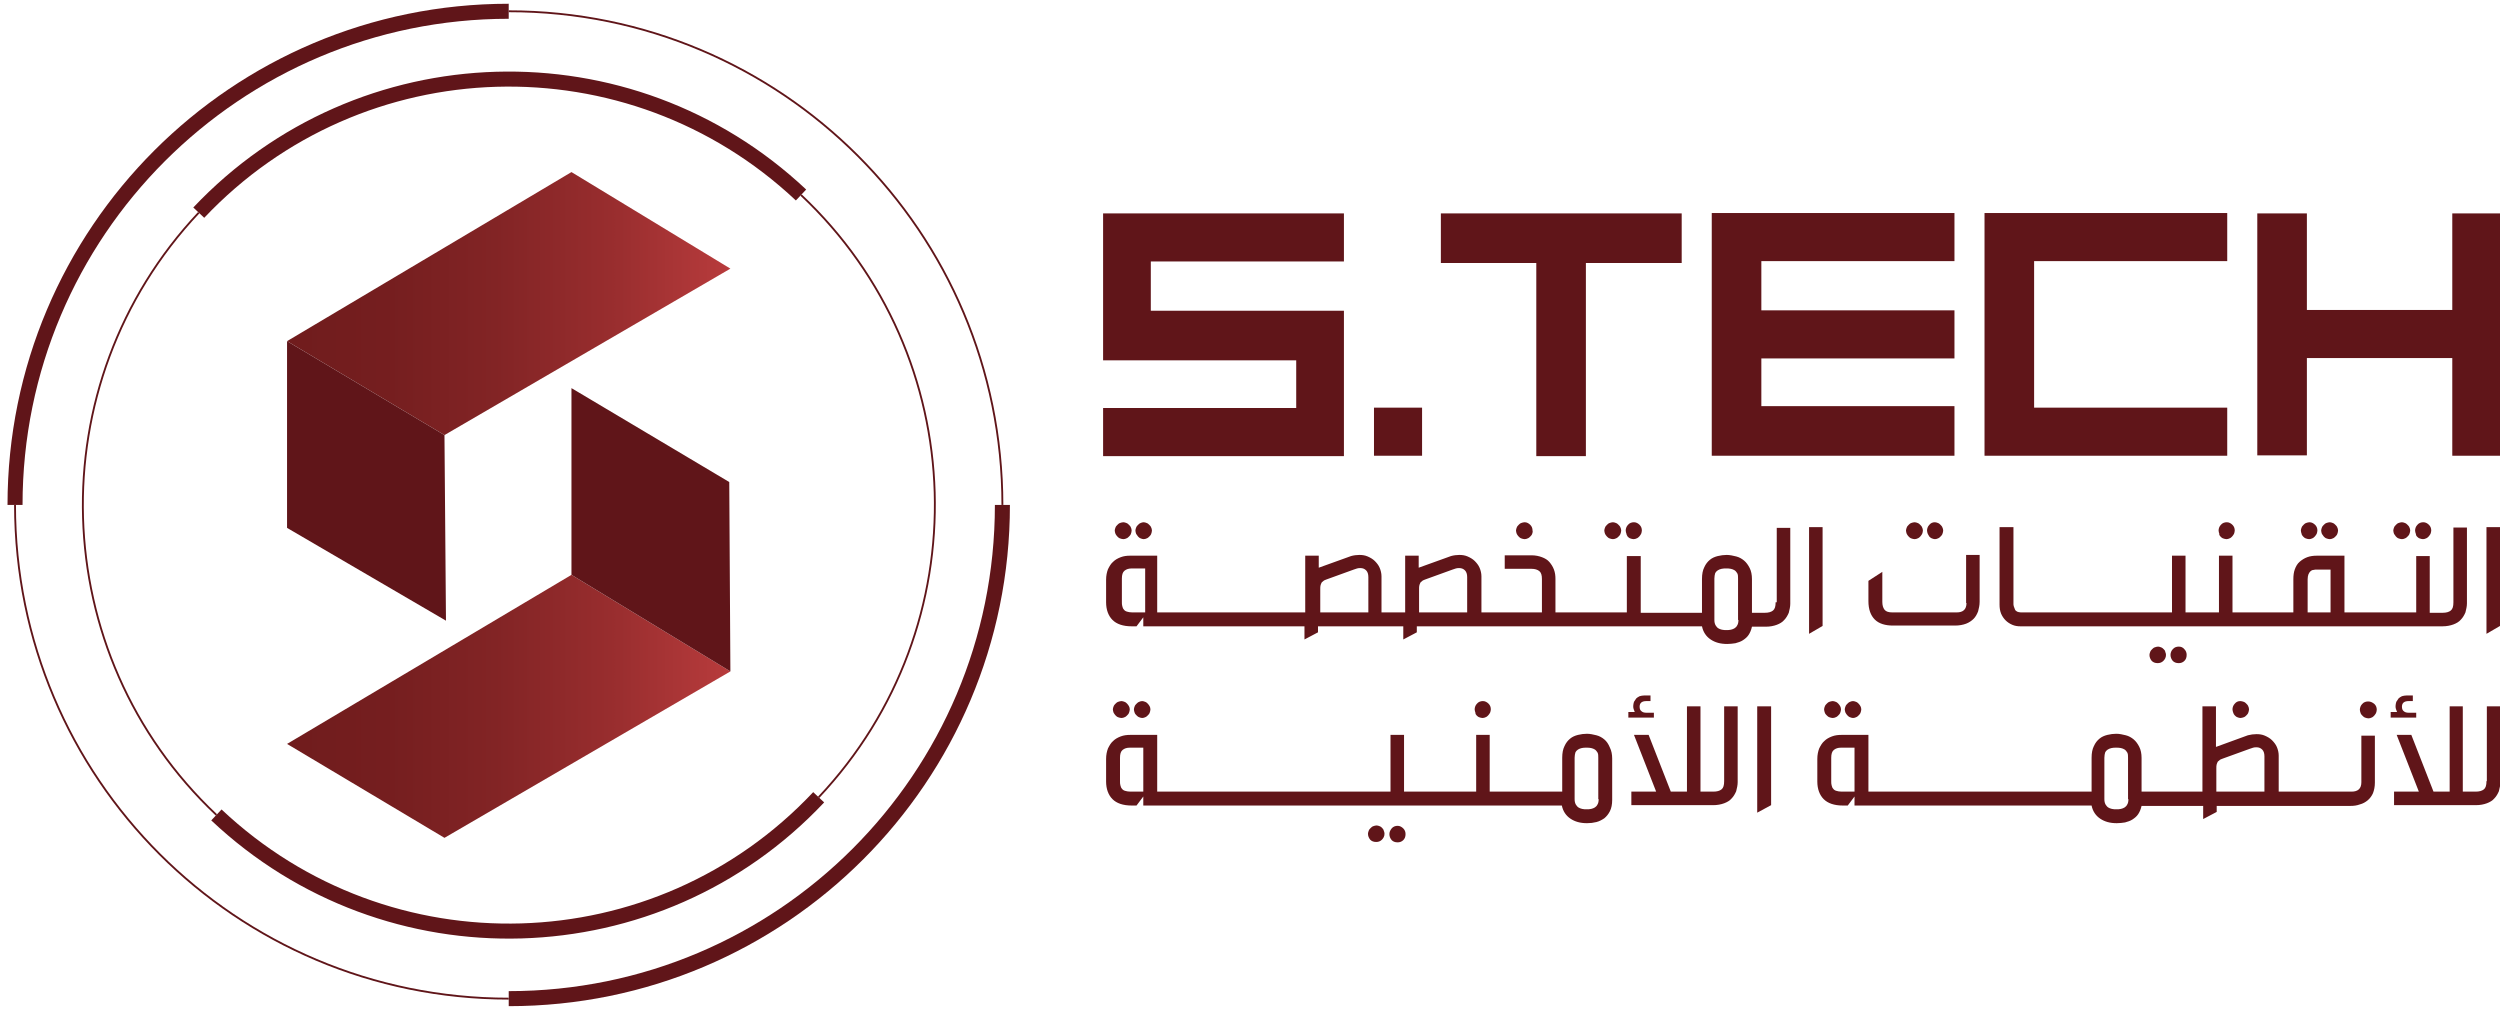 <?xml version="1.0" encoding="utf-8"?>
<!-- Generator: Adobe Illustrator 27.8.1, SVG Export Plug-In . SVG Version: 6.00 Build 0)  -->
<svg version="1.1" id="Layer_1" xmlns="http://www.w3.org/2000/svg" xmlns:xlink="http://www.w3.org/1999/xlink" x="0px" y="0px"
	 viewBox="0 0 665.4 271" style="enable-background:new 0 0 665.4 271;" xml:space="preserve">
<style type="text/css">
	.st0{fill:#601519;}
	.st1{fill:none;stroke:#601519;stroke-width:0.5;stroke-miterlimit:10;}
	.st2{fill:none;stroke:#601519;stroke-width:4;stroke-miterlimit:10;}
	.st3{fill:url(#SVGID_1_);}
	.st4{fill:url(#SVGID_00000155122584976248678250000004396745727504813481_);}
	@keyframes spin { 0% { transform: rotate(0deg); } 100% { transform: rotate(360deg); } } @keyframes spin2 { 0% { transform: rotate(0deg); } 100% { transform: rotate(-360deg); } }
</style>
<g>
	<g>
		<path class="st0" d="M306.3,69.6v13.1h51.4v38.7h-64.1v-12.8H345V95.9h-51.4V56.8h64.1v12.8H306.3z"/>
		<rect x="365.7" y="108.5" class="st0" width="12.8" height="12.8"/>
		<path class="st0" d="M447.5,70h-25.4v51.4h-13.2V70h-25.4V56.8h64.1V70z"/>
		<path class="st0" d="M468.8,69.5v13.1h51.4v12.8h-51.4v12.7h51.4v13.2h-64.6V56.7h64.6v12.8H468.8z"/>
		<path class="st0" d="M541.4,69.5v39h51.4v12.8h-64.6V56.7h64.6v12.8H541.4z"/>
		<path class="st0" d="M665.4,56.8v64.5h-12.7V95.3h-38.7v25.9h-13.2V56.8h13.2v25.7h38.7V56.8H665.4z"/>
	</g>
	<g>
		<path class="st0" d="M302.5,190.4c0.2,0.2,0.4,0.4,0.7,0.5c0.3,0.1,0.5,0.2,0.8,0.2s0.6-0.1,0.8-0.2c0.3-0.1,0.5-0.3,0.7-0.5
			c0.2-0.2,0.4-0.4,0.5-0.7c0.1-0.3,0.2-0.6,0.2-0.9c0-0.3-0.1-0.6-0.2-0.8s-0.3-0.5-0.5-0.7c-0.2-0.2-0.4-0.4-0.7-0.5
			c-0.3-0.1-0.5-0.2-0.8-0.2s-0.6,0.1-0.8,0.2c-0.3,0.1-0.5,0.3-0.7,0.5s-0.4,0.4-0.5,0.7s-0.2,0.5-0.2,0.8c0,0.3,0.1,0.6,0.2,0.9
			C302.1,190,302.3,190.2,302.5,190.4z"/>
		<path class="st0" d="M296.9,190.4c0.2,0.2,0.4,0.4,0.7,0.5c0.3,0.1,0.6,0.2,0.9,0.2c0.3,0,0.6-0.1,0.8-0.2
			c0.3-0.1,0.5-0.3,0.7-0.5c0.2-0.2,0.4-0.4,0.5-0.7c0.1-0.3,0.2-0.6,0.2-0.9c0-0.3-0.1-0.6-0.2-0.8s-0.3-0.5-0.5-0.7
			c-0.2-0.2-0.4-0.4-0.7-0.5c-0.3-0.1-0.5-0.2-0.8-0.2c-0.3,0-0.6,0.1-0.9,0.2c-0.3,0.1-0.5,0.3-0.7,0.5c-0.2,0.2-0.4,0.4-0.5,0.7
			s-0.2,0.5-0.2,0.8c0,0.3,0.1,0.6,0.2,0.9C296.6,190,296.7,190.2,296.9,190.4z"/>
		<path class="st0" d="M367.9,220.4c-0.2-0.2-0.4-0.4-0.7-0.5c-0.3-0.1-0.5-0.2-0.8-0.2c-0.3,0-0.6,0.1-0.9,0.2s-0.5,0.3-0.7,0.5
			c-0.2,0.2-0.4,0.4-0.5,0.7c-0.1,0.3-0.2,0.5-0.2,0.8c0,0.6,0.2,1.1,0.6,1.6c0.4,0.4,0.9,0.6,1.6,0.6c0.6,0,1.1-0.2,1.5-0.6
			c0.4-0.4,0.7-0.9,0.7-1.6c0-0.3-0.1-0.6-0.2-0.8C368.3,220.9,368.1,220.6,367.9,220.4z"/>
		<path class="st0" d="M372,219.8c-0.6,0-1.2,0.2-1.6,0.7s-0.6,1-0.6,1.5c0,0.6,0.2,1.1,0.6,1.6c0.4,0.4,0.9,0.6,1.6,0.6
			c0.6,0,1.1-0.2,1.5-0.6c0.4-0.4,0.6-0.9,0.6-1.6c0-0.6-0.2-1.1-0.6-1.5S372.6,219.8,372,219.8z"/>
		<path class="st0" d="M393,190.4c0.2,0.2,0.4,0.4,0.7,0.5c0.3,0.1,0.6,0.2,0.9,0.2c0.3,0,0.6-0.1,0.8-0.2c0.3-0.1,0.5-0.3,0.7-0.5
			c0.2-0.2,0.3-0.4,0.5-0.7c0.1-0.3,0.2-0.6,0.2-0.9c0-0.6-0.2-1.1-0.6-1.5s-0.9-0.7-1.5-0.7c-0.6,0-1.2,0.2-1.6,0.7
			c-0.4,0.4-0.6,1-0.6,1.5c0,0.3,0.1,0.6,0.2,0.9C392.7,190,392.8,190.2,393,190.4z"/>
		<path class="st0" d="M427,196.8c-0.6-0.5-1.3-0.9-2.1-1.1c-0.8-0.2-1.7-0.4-2.5-0.4c-0.8,0-1.6,0.1-2.4,0.3
			c-0.8,0.2-1.5,0.5-2.1,1c-0.6,0.5-1.1,1.1-1.5,2c-0.4,0.8-0.6,1.8-0.6,3.1v9h-17h-0.3h-2v-15.1h-3.6v15.1H376h-0.3h-2v-15.1h-3.6
			v15.1h-59.9H310h-2v-15.1h-7.2c-0.9,0-1.7,0.1-2.5,0.4s-1.5,0.7-2,1.2c-0.6,0.5-1,1.2-1.4,2c-0.3,0.8-0.5,1.7-0.5,2.8v6
			c0,2,0.6,3.6,1.7,4.7c1.1,1.1,2.8,1.7,5.1,1.7h1.3l1.8-2.4v2.4h5.6h0.2h65.5h0.3h22.4h0.3h17.1c0.3,1.5,1.1,2.7,2.3,3.5
			c1.2,0.8,2.6,1.2,4.4,1.2c0.9,0,1.7-0.1,2.5-0.3c0.8-0.2,1.5-0.6,2.1-1c0.6-0.5,1.1-1.1,1.5-1.9c0.4-0.8,0.6-1.8,0.6-3v-11
			c0-1.1-0.2-2.1-0.6-2.9C428.1,198,427.6,197.3,427,196.8z M304.3,210.7h-3.4c-0.6,0-1.1-0.1-1.4-0.2c-0.4-0.1-0.7-0.3-0.9-0.6
			c-0.2-0.2-0.3-0.5-0.4-0.9c-0.1-0.3-0.1-0.7-0.1-1.1v-6.2c0-1,0.2-1.7,0.7-2.1c0.5-0.4,1.1-0.6,1.9-0.6h3.6V210.7z M425.5,212.7
			c0,0.6-0.1,1.1-0.3,1.4c-0.2,0.4-0.4,0.6-0.7,0.8c-0.3,0.2-0.6,0.3-1,0.4c-0.4,0.1-0.8,0.1-1.2,0.1c-0.4,0-0.8,0-1.2-0.1
			c-0.4-0.1-0.7-0.2-1-0.4c-0.3-0.2-0.5-0.5-0.7-0.8c-0.2-0.4-0.3-0.8-0.3-1.4v-11c0-0.6,0.1-1,0.2-1.4c0.2-0.4,0.4-0.6,0.7-0.8
			c0.3-0.2,0.6-0.3,1-0.4c0.4-0.1,0.8-0.1,1.2-0.1c0.5,0,0.9,0,1.3,0.1c0.4,0.1,0.7,0.2,1,0.4c0.3,0.2,0.5,0.5,0.7,0.8
			c0.2,0.4,0.2,0.8,0.2,1.4V212.7z"/>
		<path class="st0" d="M440.3,189.7h-2.1c-0.5,0-1-0.1-1.3-0.4c-0.3-0.2-0.5-0.6-0.5-1.2c0-1,0.6-1.5,1.8-1.5h1.1v-1.5h-1.6
			c-0.5,0-0.9,0.1-1.3,0.2c-0.4,0.2-0.7,0.4-0.9,0.6c-0.2,0.3-0.4,0.6-0.6,0.9c-0.1,0.4-0.2,0.7-0.2,1.1c0,0.3,0,0.5,0.1,0.8
			s0.2,0.5,0.3,0.8h-1.7v1.5h6.8V189.7z"/>
		<path class="st0" d="M458.9,207.9c0,1.1-0.2,1.8-0.7,2.2c-0.5,0.4-1.2,0.6-2.2,0.6h-1.1h-0.3h-2V188H449v22.7h-4.3l-5.9-15.1h-3.9
			l5.9,15.1h-6.6v3.6h20.3h0.3h1.2c1.1,0,2.1-0.2,2.9-0.5c0.8-0.3,1.5-0.7,2-1.3c0.5-0.5,0.9-1.2,1.2-1.9c0.2-0.8,0.4-1.6,0.4-2.4
			V188h-3.6V207.9z"/>
		<polygon class="st0" points="467.7,216.3 471.4,214.3 471.4,188 467.7,188 		"/>
		<path class="st0" d="M486.2,190.4c0.2,0.2,0.4,0.4,0.7,0.5c0.3,0.1,0.6,0.2,0.9,0.2c0.3,0,0.6-0.1,0.8-0.2
			c0.3-0.1,0.5-0.3,0.7-0.5c0.2-0.2,0.4-0.4,0.5-0.7c0.1-0.3,0.2-0.6,0.2-0.9c0-0.3-0.1-0.6-0.2-0.8s-0.3-0.5-0.5-0.7
			c-0.2-0.2-0.4-0.4-0.7-0.5c-0.3-0.1-0.5-0.2-0.8-0.2c-0.3,0-0.6,0.1-0.9,0.2c-0.3,0.1-0.5,0.3-0.7,0.5c-0.2,0.2-0.4,0.4-0.5,0.7
			s-0.2,0.5-0.2,0.8c0,0.3,0.1,0.6,0.2,0.9C485.8,190,486,190.2,486.2,190.4z"/>
		<path class="st0" d="M491.7,190.4c0.2,0.2,0.4,0.4,0.7,0.5c0.3,0.1,0.5,0.2,0.8,0.2s0.6-0.1,0.8-0.2c0.3-0.1,0.5-0.3,0.7-0.5
			c0.2-0.2,0.4-0.4,0.5-0.7c0.1-0.3,0.2-0.6,0.2-0.9c0-0.3-0.1-0.6-0.2-0.8s-0.3-0.5-0.5-0.7c-0.2-0.2-0.4-0.4-0.7-0.5
			c-0.3-0.1-0.5-0.2-0.8-0.2s-0.6,0.1-0.8,0.2c-0.3,0.1-0.5,0.3-0.7,0.5s-0.4,0.4-0.5,0.7c-0.1,0.3-0.2,0.5-0.2,0.8
			c0,0.3,0.1,0.6,0.2,0.9C491.4,190,491.5,190.2,491.7,190.4z"/>
		<path class="st0" d="M594.8,190.4c0.2,0.2,0.4,0.4,0.7,0.5c0.3,0.1,0.5,0.2,0.8,0.2c0.3,0,0.6-0.1,0.9-0.2
			c0.3-0.1,0.5-0.3,0.7-0.5s0.4-0.4,0.5-0.7c0.1-0.3,0.2-0.6,0.2-0.9c0-0.3-0.1-0.6-0.2-0.8c-0.1-0.3-0.3-0.5-0.5-0.7
			s-0.4-0.4-0.7-0.5c-0.3-0.1-0.6-0.2-0.9-0.2c-0.6,0-1.1,0.2-1.5,0.7c-0.4,0.4-0.6,1-0.6,1.5c0,0.3,0.1,0.6,0.2,0.9
			C594.5,190,594.6,190.2,594.8,190.4z"/>
		<path class="st0" d="M630.3,186.7c-0.6,0-1.2,0.2-1.6,0.7c-0.4,0.4-0.6,1-0.6,1.5c0,0.3,0.1,0.6,0.2,0.9c0.1,0.3,0.3,0.5,0.5,0.7
			s0.4,0.4,0.7,0.5c0.3,0.1,0.6,0.2,0.9,0.2c0.3,0,0.6-0.1,0.8-0.2c0.3-0.1,0.5-0.3,0.7-0.5c0.2-0.2,0.3-0.4,0.5-0.7
			c0.1-0.3,0.2-0.6,0.2-0.9c0-0.6-0.2-1.1-0.6-1.5C631.4,186.9,630.9,186.7,630.3,186.7z"/>
		<path class="st0" d="M628.5,208.2c0,1.7-0.9,2.5-2.6,2.5h-17.1h-0.3h-2v-9.6c0-0.8-0.2-1.6-0.5-2.3c-0.3-0.7-0.8-1.3-1.3-1.8
			c-0.5-0.5-1.2-0.9-1.9-1.2c-0.7-0.3-1.4-0.4-2.2-0.4c-0.8,0-1.5,0.1-2.3,0.3l-8.5,3.1V188h-3.6v22.7h-14h-0.2h-2v-9
			c0-1.1-0.2-2.1-0.6-2.9c-0.4-0.8-0.9-1.5-1.5-2c-0.6-0.5-1.3-0.9-2.1-1.1c-0.8-0.2-1.7-0.4-2.5-0.4c-0.8,0-1.6,0.1-2.4,0.3
			c-0.8,0.2-1.5,0.5-2.1,1c-0.6,0.5-1.1,1.1-1.5,2c-0.4,0.8-0.6,1.8-0.6,3.1v9h-57.2h-0.2h-2v-15.1h-7.2c-0.9,0-1.7,0.1-2.5,0.4
			s-1.5,0.7-2,1.2c-0.6,0.5-1,1.2-1.4,2c-0.3,0.8-0.5,1.7-0.5,2.8v6c0,2,0.6,3.6,1.7,4.7c1.1,1.1,2.8,1.7,5.1,1.7h1.3l1.8-2.4v2.4
			h5.6h0.2h57.3c0.3,1.5,1.1,2.7,2.3,3.5c1.2,0.8,2.6,1.2,4.4,1.2c0.8,0,1.5-0.1,2.2-0.2c0.7-0.2,1.4-0.4,2-0.8
			c0.6-0.4,1.1-0.8,1.5-1.4s0.7-1.3,0.9-2.2h2.2h0.2h14v3.5l3.6-1.9v-1.6h18.5h0.3h16.8c0.9,0,1.7-0.1,2.5-0.4
			c0.8-0.2,1.5-0.6,2.1-1.1c0.6-0.5,1.1-1.2,1.4-1.9c0.3-0.8,0.5-1.7,0.5-2.8v-12.5h-3.6V208.2z M493.6,210.7h-3.4
			c-0.6,0-1.1-0.1-1.4-0.2c-0.4-0.1-0.7-0.3-0.9-0.6c-0.2-0.2-0.3-0.5-0.4-0.9c-0.1-0.3-0.1-0.7-0.1-1.1v-6.2c0-1,0.2-1.7,0.7-2.1
			c0.5-0.4,1.1-0.6,1.9-0.6h3.6V210.7z M566.5,212.7c0,0.6-0.1,1.1-0.3,1.4c-0.2,0.4-0.4,0.6-0.7,0.8c-0.3,0.2-0.6,0.3-1,0.4
			c-0.4,0.1-0.8,0.1-1.2,0.1c-0.4,0-0.8,0-1.2-0.1c-0.4-0.1-0.7-0.2-1-0.4c-0.3-0.2-0.5-0.5-0.7-0.8c-0.2-0.4-0.3-0.8-0.3-1.4v-11
			c0-0.6,0.1-1,0.2-1.4c0.2-0.4,0.4-0.6,0.7-0.8c0.3-0.2,0.6-0.3,1-0.4c0.4-0.1,0.8-0.1,1.2-0.1c0.5,0,0.9,0,1.3,0.1
			c0.4,0.1,0.7,0.2,1,0.4c0.3,0.2,0.5,0.5,0.7,0.8c0.2,0.4,0.2,0.8,0.2,1.4V212.7z M602.8,210.7h-12.9v-6.2c0-0.4,0-0.8,0.1-1.1
			c0.1-0.3,0.2-0.5,0.3-0.7c0.2-0.2,0.4-0.3,0.6-0.5c0.3-0.1,0.6-0.3,1-0.4l6.9-2.5c0.3-0.1,0.6-0.2,0.9-0.3
			c0.3-0.1,0.6-0.1,0.9-0.1c0.6,0,1.1,0.2,1.5,0.6c0.4,0.4,0.6,1,0.6,1.8V210.7z"/>
		<path class="st0" d="M643.2,189.7h-2.1c-0.5,0-1-0.1-1.3-0.4c-0.3-0.2-0.5-0.6-0.5-1.2c0-1,0.6-1.5,1.8-1.5h1.1v-1.5h-1.6
			c-0.5,0-0.9,0.1-1.3,0.2c-0.4,0.2-0.7,0.4-0.9,0.6c-0.2,0.3-0.4,0.6-0.6,0.9c-0.1,0.4-0.2,0.7-0.2,1.1c0,0.3,0,0.5,0.1,0.8
			c0.1,0.2,0.2,0.5,0.3,0.8h-1.7v1.5h6.8V189.7z"/>
		<path class="st0" d="M661.8,207.9c0,1.1-0.2,1.8-0.7,2.2c-0.5,0.4-1.2,0.6-2.2,0.6h-1.1h-0.3h-2V188H652v22.7h-4.3l-5.9-15.1h-3.9
			l5.9,15.1h-6.6v3.6h20.3h0.3h1.2c1.1,0,2.1-0.2,2.9-0.5c0.8-0.3,1.5-0.7,2-1.3c0.5-0.5,0.9-1.2,1.2-1.9c0.2-0.8,0.4-1.6,0.4-2.4
			V188h-3.6V207.9z"/>
		<path class="st0" d="M302.9,142.8c0.2,0.2,0.4,0.4,0.7,0.5c0.3,0.1,0.5,0.2,0.8,0.2s0.6-0.1,0.8-0.2c0.3-0.1,0.5-0.3,0.7-0.5
			c0.2-0.2,0.4-0.4,0.5-0.7c0.1-0.3,0.2-0.6,0.2-0.9c0-0.3-0.1-0.6-0.2-0.8c-0.1-0.3-0.3-0.5-0.5-0.7c-0.2-0.2-0.4-0.4-0.7-0.5
			c-0.3-0.1-0.5-0.2-0.8-0.2s-0.6,0.1-0.8,0.2c-0.3,0.1-0.5,0.3-0.7,0.5c-0.2,0.2-0.4,0.4-0.5,0.7c-0.1,0.3-0.2,0.5-0.2,0.8
			c0,0.3,0.1,0.6,0.2,0.9C302.6,142.3,302.7,142.6,302.9,142.8z"/>
		<path class="st0" d="M297.4,142.8c0.2,0.2,0.4,0.4,0.7,0.5c0.3,0.1,0.6,0.2,0.9,0.2c0.3,0,0.6-0.1,0.8-0.2
			c0.3-0.1,0.5-0.3,0.7-0.5c0.2-0.2,0.4-0.4,0.5-0.7c0.1-0.3,0.2-0.6,0.2-0.9c0-0.3-0.1-0.6-0.2-0.8c-0.1-0.3-0.3-0.5-0.5-0.7
			c-0.2-0.2-0.4-0.4-0.7-0.5c-0.3-0.1-0.5-0.2-0.8-0.2c-0.3,0-0.6,0.1-0.9,0.2c-0.3,0.1-0.5,0.3-0.7,0.5c-0.2,0.2-0.4,0.4-0.5,0.7
			c-0.1,0.3-0.2,0.5-0.2,0.8c0,0.3,0.1,0.6,0.2,0.9C297,142.3,297.2,142.6,297.4,142.8z"/>
		<path class="st0" d="M404.2,142.8c0.2,0.2,0.4,0.4,0.7,0.5c0.3,0.1,0.6,0.2,0.9,0.2c0.3,0,0.6-0.1,0.8-0.2
			c0.3-0.1,0.5-0.3,0.7-0.5s0.4-0.4,0.5-0.7c0.1-0.3,0.2-0.6,0.1-0.9c0-0.6-0.2-1.1-0.6-1.5c-0.4-0.4-0.9-0.7-1.5-0.7
			c-0.3,0-0.6,0.1-0.9,0.2c-0.3,0.1-0.5,0.3-0.7,0.5s-0.4,0.4-0.5,0.7c-0.1,0.3-0.2,0.5-0.2,0.8c0,0.3,0.1,0.6,0.2,0.9
			C403.8,142.3,404,142.6,404.2,142.8z"/>
		<path class="st0" d="M433.2,142.8c0.2,0.2,0.4,0.4,0.7,0.5c0.3,0.1,0.6,0.2,0.9,0.2c0.3,0,0.6-0.1,0.8-0.2
			c0.3-0.1,0.5-0.3,0.7-0.5c0.2-0.2,0.3-0.4,0.5-0.7c0.1-0.3,0.2-0.6,0.2-0.9c0-0.6-0.2-1.1-0.6-1.5c-0.4-0.4-0.9-0.7-1.5-0.7
			c-0.6,0-1.2,0.2-1.6,0.7c-0.4,0.4-0.6,1-0.6,1.5c0,0.3,0.1,0.6,0.2,0.9C432.9,142.3,433.1,142.6,433.2,142.8z"/>
		<path class="st0" d="M427.7,142.8c0.2,0.2,0.4,0.4,0.7,0.5c0.3,0.1,0.6,0.2,0.9,0.2c0.3,0,0.6-0.1,0.8-0.2
			c0.3-0.1,0.5-0.3,0.7-0.5s0.4-0.4,0.5-0.7c0.1-0.3,0.2-0.6,0.2-0.9c0-0.3-0.1-0.6-0.2-0.8c-0.1-0.3-0.3-0.5-0.5-0.7
			s-0.4-0.4-0.7-0.5c-0.3-0.1-0.5-0.2-0.8-0.2c-0.3,0-0.6,0.1-0.9,0.2c-0.3,0.1-0.5,0.3-0.7,0.5c-0.2,0.2-0.4,0.4-0.5,0.7
			c-0.1,0.3-0.2,0.5-0.2,0.8c0,0.3,0.1,0.6,0.2,0.9C427.3,142.3,427.5,142.6,427.7,142.8z"/>
		<path class="st0" d="M472.6,160.3c0,1.1-0.2,1.8-0.7,2.2c-0.5,0.4-1.2,0.6-2.2,0.6h-1.2h-0.2h-2v-9c0-1.1-0.2-2.1-0.6-2.9
			c-0.4-0.8-0.9-1.5-1.5-2c-0.6-0.5-1.3-0.9-2.1-1.1c-0.8-0.2-1.7-0.4-2.5-0.4c-0.8,0-1.6,0.1-2.4,0.3c-0.8,0.2-1.5,0.5-2.1,1
			c-0.6,0.5-1.1,1.1-1.5,2c-0.4,0.8-0.6,1.8-0.6,3.1v9h-14h-0.3h-2v-15.1H433V163h-16.8H416h-2v-8.9c0-0.9-0.1-1.7-0.4-2.5
			c-0.3-0.8-0.7-1.4-1.2-2c-0.5-0.6-1.2-1-2-1.3c-0.8-0.3-1.7-0.5-2.8-0.5h-7.1v3.6h7.2c0.8,0,1.5,0.2,2,0.6
			c0.5,0.4,0.7,1.1,0.7,2.1v8.9h-13.8h-0.3h-2v-9.6c0-0.8-0.2-1.6-0.5-2.3c-0.3-0.7-0.8-1.3-1.3-1.8c-0.5-0.5-1.2-0.9-1.9-1.2
			c-0.7-0.3-1.4-0.4-2.2-0.4c-0.7,0-1.5,0.1-2.2,0.3l-8.6,3.1v-3.2h-3.6V163h-4h-0.3h-2v-9.6c0-0.8-0.2-1.6-0.5-2.3
			c-0.3-0.7-0.8-1.3-1.3-1.8c-0.5-0.5-1.2-0.9-1.9-1.2c-0.7-0.3-1.4-0.4-2.2-0.4c-0.7,0-1.5,0.1-2.2,0.3l-8.6,3.1v-3.2h-3.6V163
			h-37.2h-0.2h-2v-15.1h-7.2c-0.9,0-1.7,0.1-2.5,0.4c-0.8,0.3-1.5,0.7-2,1.2c-0.6,0.5-1,1.2-1.4,2c-0.3,0.8-0.5,1.7-0.5,2.8v6
			c0,2,0.6,3.6,1.7,4.7c1.1,1.1,2.8,1.7,5.1,1.7h1.3l1.8-2.4v2.4h5.6h0.2h37.1v3.5l3.6-1.9v-1.6h18.5h0.3h3.9v3.5l3.6-1.9v-1.6h18.5
			h0.3H416h0.3h22.4h0.3H453c0.3,1.5,1.1,2.7,2.3,3.5c1.2,0.8,2.6,1.2,4.4,1.2c0.8,0,1.5-0.1,2.2-0.2c0.7-0.2,1.4-0.4,2-0.8
			c0.6-0.4,1.1-0.8,1.5-1.4c0.4-0.6,0.7-1.3,0.9-2.2h2.2h0.2h1.3c1.1,0,2.1-0.2,2.9-0.5c0.8-0.3,1.5-0.7,2-1.3
			c0.5-0.5,0.9-1.2,1.2-1.9c0.2-0.8,0.4-1.6,0.4-2.4v-20.2h-3.6V160.3z M304.8,163h-3.4c-0.6,0-1.1-0.1-1.4-0.2
			c-0.4-0.1-0.7-0.3-0.9-0.6c-0.2-0.2-0.3-0.5-0.4-0.9c-0.1-0.3-0.1-0.7-0.1-1.1v-6.2c0-1,0.2-1.7,0.7-2.1c0.5-0.4,1.1-0.6,1.9-0.6
			h3.6V163z M364.4,163h-13v-6.2c0-0.4,0-0.8,0.1-1.1c0.1-0.3,0.2-0.5,0.3-0.7c0.2-0.2,0.4-0.3,0.6-0.5c0.3-0.1,0.6-0.3,1-0.4
			l6.9-2.5c0.3-0.1,0.6-0.2,0.9-0.3c0.3-0.1,0.6-0.1,0.9-0.1c0.6,0,1.1,0.2,1.5,0.6c0.4,0.4,0.6,1,0.6,1.8V163z M390.7,163h-13v-6.2
			c0-0.4,0-0.8,0.1-1.1c0.1-0.3,0.2-0.5,0.3-0.7c0.2-0.2,0.4-0.3,0.6-0.5c0.3-0.1,0.6-0.3,1-0.4l6.9-2.5c0.3-0.1,0.6-0.2,0.9-0.3
			c0.3-0.1,0.6-0.1,0.9-0.1c0.6,0,1.1,0.2,1.5,0.6c0.4,0.4,0.6,1,0.6,1.8V163z M462.7,165c0,0.6-0.1,1.1-0.3,1.4
			c-0.2,0.4-0.4,0.6-0.7,0.8c-0.3,0.2-0.6,0.3-1,0.4s-0.8,0.1-1.2,0.1c-0.4,0-0.8,0-1.2-0.1c-0.4-0.1-0.7-0.2-1-0.4
			c-0.3-0.2-0.5-0.5-0.7-0.8c-0.2-0.4-0.3-0.8-0.3-1.4v-11c0-0.6,0.1-1,0.2-1.4c0.2-0.4,0.4-0.6,0.7-0.8c0.3-0.2,0.6-0.3,1-0.4
			c0.4-0.1,0.8-0.1,1.2-0.1c0.5,0,0.9,0,1.3,0.1c0.4,0.1,0.7,0.2,1,0.4c0.3,0.2,0.5,0.5,0.7,0.8c0.2,0.4,0.2,0.8,0.2,1.4V165z"/>
		<polygon class="st0" points="481.5,168.7 485.1,166.6 485.1,140.3 481.5,140.3 		"/>
		<path class="st0" d="M508,142.8c0.2,0.2,0.4,0.4,0.7,0.5c0.3,0.1,0.6,0.2,0.9,0.2c0.3,0,0.6-0.1,0.8-0.2c0.3-0.1,0.5-0.3,0.7-0.5
			s0.3-0.4,0.5-0.7c0.1-0.3,0.2-0.6,0.2-0.9c0-0.3-0.1-0.6-0.2-0.8c-0.1-0.3-0.3-0.5-0.5-0.7s-0.4-0.4-0.7-0.5
			c-0.3-0.1-0.5-0.2-0.8-0.2c-0.3,0-0.6,0.1-0.9,0.2c-0.3,0.1-0.5,0.3-0.7,0.5c-0.2,0.2-0.4,0.4-0.5,0.7c-0.1,0.3-0.2,0.5-0.2,0.8
			c0,0.3,0.1,0.6,0.2,0.9C507.6,142.3,507.8,142.6,508,142.8z"/>
		<path class="st0" d="M513.5,142.8c0.2,0.2,0.4,0.4,0.7,0.5c0.3,0.1,0.5,0.2,0.8,0.2s0.6-0.1,0.8-0.2c0.3-0.1,0.5-0.3,0.7-0.5
			s0.4-0.4,0.5-0.7c0.1-0.3,0.2-0.6,0.2-0.9c0-0.3-0.1-0.6-0.2-0.8c-0.1-0.3-0.3-0.5-0.5-0.7s-0.4-0.4-0.7-0.5
			c-0.3-0.1-0.5-0.2-0.8-0.2c-0.6,0-1.1,0.2-1.5,0.7c-0.4,0.4-0.6,1-0.6,1.5c0,0.3,0.1,0.6,0.2,0.9
			C513.2,142.3,513.4,142.6,513.5,142.8z"/>
		<path class="st0" d="M523.4,160.5c0,1.7-0.9,2.5-2.6,2.5h-17.1c-1,0-1.7-0.2-2.1-0.7c-0.4-0.5-0.6-1.2-0.6-2.1v-8l-3.7,2.4v5.4
			c0,2.2,0.6,3.8,1.7,4.9c1.1,1.1,2.8,1.6,4.8,1.6h16.6c1.1,0,2.1-0.2,2.9-0.5c0.8-0.3,1.5-0.8,2-1.3s0.9-1.2,1.2-2
			c0.2-0.8,0.4-1.6,0.4-2.5v-12.5h-3.6V160.5z"/>
		<path class="st0" d="M575.9,172.8c-0.2-0.2-0.4-0.4-0.7-0.5c-0.3-0.1-0.5-0.2-0.8-0.2c-0.3,0-0.6,0.1-0.9,0.2
			c-0.3,0.1-0.5,0.3-0.7,0.5c-0.2,0.2-0.4,0.4-0.5,0.7c-0.1,0.3-0.2,0.5-0.2,0.8c0,0.6,0.2,1.1,0.6,1.6c0.4,0.4,0.9,0.6,1.6,0.6
			c0.6,0,1.1-0.2,1.5-0.6c0.4-0.4,0.7-0.9,0.7-1.6c0-0.3-0.1-0.6-0.2-0.8C576.3,173.2,576.1,173,575.9,172.8z"/>
		<path class="st0" d="M579.9,172.1c-0.6,0-1.2,0.2-1.6,0.7c-0.4,0.4-0.6,1-0.6,1.5c0,0.6,0.2,1.1,0.6,1.6c0.4,0.4,0.9,0.6,1.6,0.6
			c0.6,0,1.1-0.2,1.5-0.6c0.4-0.4,0.6-0.9,0.6-1.6c0-0.6-0.2-1.1-0.6-1.5C581,172.3,580.5,172.1,579.9,172.1z"/>
		<path class="st0" d="M591,142.8c0.2,0.2,0.4,0.4,0.7,0.5c0.3,0.1,0.6,0.2,0.9,0.2c0.3,0,0.6-0.1,0.8-0.2c0.3-0.1,0.5-0.3,0.7-0.5
			c0.2-0.2,0.3-0.4,0.5-0.7c0.1-0.3,0.2-0.6,0.2-0.9c0-0.6-0.2-1.1-0.6-1.5c-0.4-0.4-0.9-0.7-1.5-0.7c-0.6,0-1.2,0.2-1.6,0.7
			c-0.4,0.4-0.6,1-0.6,1.5c0,0.3,0.1,0.6,0.2,0.9C590.6,142.3,590.8,142.6,591,142.8z"/>
		<path class="st0" d="M613,142.8c0.2,0.2,0.4,0.4,0.7,0.5c0.3,0.1,0.6,0.2,0.9,0.2c0.3,0,0.6-0.1,0.8-0.2c0.3-0.1,0.5-0.3,0.7-0.5
			s0.3-0.4,0.5-0.7c0.1-0.3,0.2-0.6,0.2-0.9c0-0.6-0.2-1.1-0.6-1.5c-0.4-0.4-0.9-0.7-1.5-0.7c-0.3,0-0.6,0.1-0.9,0.2
			c-0.3,0.1-0.5,0.3-0.7,0.5c-0.2,0.2-0.4,0.4-0.5,0.7c-0.1,0.3-0.2,0.5-0.2,0.8c0,0.3,0.1,0.6,0.2,0.9
			C612.6,142.3,612.8,142.6,613,142.8z"/>
		<path class="st0" d="M618.5,142.8c0.2,0.2,0.4,0.4,0.7,0.5c0.3,0.1,0.6,0.2,0.9,0.2s0.6-0.1,0.8-0.2c0.3-0.1,0.5-0.3,0.7-0.5
			s0.4-0.4,0.5-0.7c0.1-0.3,0.2-0.6,0.2-0.9c0-0.3-0.1-0.6-0.2-0.8c-0.1-0.3-0.3-0.5-0.5-0.7s-0.4-0.4-0.7-0.5
			c-0.3-0.1-0.5-0.2-0.8-0.2s-0.6,0.1-0.9,0.2c-0.3,0.1-0.5,0.3-0.7,0.5s-0.4,0.4-0.5,0.7c-0.1,0.3-0.2,0.5-0.2,0.8
			c0,0.3,0.1,0.6,0.2,0.9C618.2,142.3,618.3,142.6,618.5,142.8z"/>
		<path class="st0" d="M643.3,142.8c0.2,0.2,0.4,0.4,0.7,0.5c0.3,0.1,0.6,0.2,0.9,0.2c0.3,0,0.6-0.1,0.8-0.2
			c0.3-0.1,0.5-0.3,0.7-0.5c0.2-0.2,0.3-0.4,0.5-0.7c0.1-0.3,0.2-0.6,0.2-0.9c0-0.6-0.2-1.1-0.6-1.5c-0.4-0.4-0.9-0.7-1.5-0.7
			c-0.6,0-1.2,0.2-1.6,0.7c-0.4,0.4-0.6,1-0.6,1.5c0,0.3,0.1,0.6,0.2,0.9C643,142.3,643.1,142.6,643.3,142.8z"/>
		<path class="st0" d="M637.7,142.8c0.2,0.2,0.4,0.4,0.7,0.5c0.3,0.1,0.6,0.2,0.9,0.2c0.3,0,0.6-0.1,0.8-0.2
			c0.3-0.1,0.5-0.3,0.7-0.5s0.4-0.4,0.5-0.7c0.1-0.3,0.2-0.6,0.2-0.9c0-0.3-0.1-0.6-0.2-0.8c-0.1-0.3-0.3-0.5-0.5-0.7
			s-0.4-0.4-0.7-0.5c-0.3-0.1-0.5-0.2-0.8-0.2c-0.3,0-0.6,0.1-0.9,0.2c-0.3,0.1-0.5,0.3-0.7,0.5c-0.2,0.2-0.4,0.4-0.5,0.7
			c-0.1,0.3-0.2,0.5-0.2,0.8c0,0.3,0.1,0.6,0.2,0.9C637.4,142.3,637.5,142.6,637.7,142.8z"/>
		<path class="st0" d="M653,160.3c0,1.1-0.2,1.8-0.7,2.2c-0.5,0.4-1.2,0.6-2.2,0.6h-1.1h-0.3h-2v-15.1h-3.6V163h-6.8H626h-2v-15.1
			h-7.3c-0.9,0-1.8,0.1-2.6,0.4c-0.8,0.3-1.4,0.7-2,1.2c-0.6,0.5-1,1.2-1.3,2c-0.3,0.8-0.4,1.7-0.4,2.7v8.8h-13.9h-0.3h-2v-15.1
			h-3.6V163H584h-0.3h-2v-15.1h-3.6V163h-40h-0.2c-0.4,0-0.7-0.1-1-0.2c-0.3-0.2-0.5-0.3-0.6-0.6c-0.1-0.2-0.2-0.5-0.3-0.8
			c-0.1-0.3-0.1-0.5-0.1-0.7v-20.4h-3.7v20.6c0,0.9,0.1,1.6,0.4,2.4c0.3,0.7,0.7,1.3,1.2,1.8c0.5,0.5,1.1,0.9,1.8,1.2
			c0.7,0.3,1.4,0.4,2.2,0.4h0.2h45.6h0.3h12.4h0.3H626h10.2h12.4h0.3h1.2c1.1,0,2.1-0.2,2.9-0.5c0.8-0.3,1.5-0.7,2-1.3
			c0.5-0.5,0.9-1.2,1.2-1.9c0.2-0.8,0.4-1.6,0.4-2.4v-20.2H653V160.3z M620.4,163h-6.2v-8.8c0-0.6,0.1-1,0.2-1.3
			c0.1-0.3,0.3-0.6,0.5-0.8c0.2-0.2,0.5-0.4,0.8-0.4c0.3-0.1,0.7-0.1,1-0.1h3.6V163z"/>
		<polygon class="st0" points="661.8,140.3 661.8,168.7 665.4,166.6 665.4,140.3 		"/>
	</g>
</g>
<g style="transform-origin: center; transform-box: fill-box; animation: spin 3s linear infinite;">
	<path class="st1" d="M135.4,3C208,3,266.8,61.8,266.8,134.4"/>
	<path class="st2" d="M4,134.4C4,61.8,62.8,3,135.4,3"/>
	<path class="st1" d="M135.4,265.8C62.8,265.8,4,207,4,134.4"/>
	<path class="st2" d="M266.8,134.4c0,72.6-58.8,131.4-131.4,131.4"/>
</g>
<g style="transform-origin: center; transform-box: fill-box; animation: spin2 2s linear infinite;">
	<path class="st1" d="M213.2,51.9c45.6,42.9,47.7,114.7,4.7,160.3"/>
	<path class="st2" d="M52.9,56.6C95.9,11.1,167.6,9,213.2,51.9"/>
	<path class="st1" d="M57.6,216.9C12.1,174,10,102.2,52.9,56.6"/>
	<path class="st2" d="M217.9,212.2c-42.9,45.6-114.7,47.7-160.3,4.7"/>
</g>
<g>
	<linearGradient id="SVGID_1_" gradientUnits="userSpaceOnUse" x1="76.396" y1="80.792" x2="194.415" y2="80.792">
		<stop  offset="0" style="stop-color:#701C1D"/>
		<stop  offset="0.222" style="stop-color:#751E1F"/>
		<stop  offset="0.469" style="stop-color:#822425"/>
		<stop  offset="0.729" style="stop-color:#982D2E"/>
		<stop  offset="0.995" style="stop-color:#B73B3C"/>
		<stop  offset="1" style="stop-color:#B83B3C"/>
	</linearGradient>
	<polygon class="st3" points="152.1,45.8 76.4,90.8 118.3,115.8 194.4,71.5 	"/>
	
		<linearGradient id="SVGID_00000046303160509320643490000000626161772068414645_" gradientUnits="userSpaceOnUse" x1="76.396" y1="188.019" x2="194.415" y2="188.019">
		<stop  offset="0" style="stop-color:#701C1D"/>
		<stop  offset="0.222" style="stop-color:#751E1F"/>
		<stop  offset="0.469" style="stop-color:#822425"/>
		<stop  offset="0.729" style="stop-color:#982D2E"/>
		<stop  offset="0.995" style="stop-color:#B73B3C"/>
		<stop  offset="1" style="stop-color:#B83B3C"/>
	</linearGradient>
	<polygon style="fill:url(#SVGID_00000046303160509320643490000000626161772068414645_);" points="152.1,153 76.4,198 118.3,223 
		194.4,178.7 	"/>
	<polygon class="st0" points="76.4,90.8 76.4,140.5 118.7,165.2 118.3,115.8 	"/>
	<polygon class="st0" points="152.1,103.3 152.1,153 194.4,178.7 194.1,128.3 	"/>
</g>
</svg>
